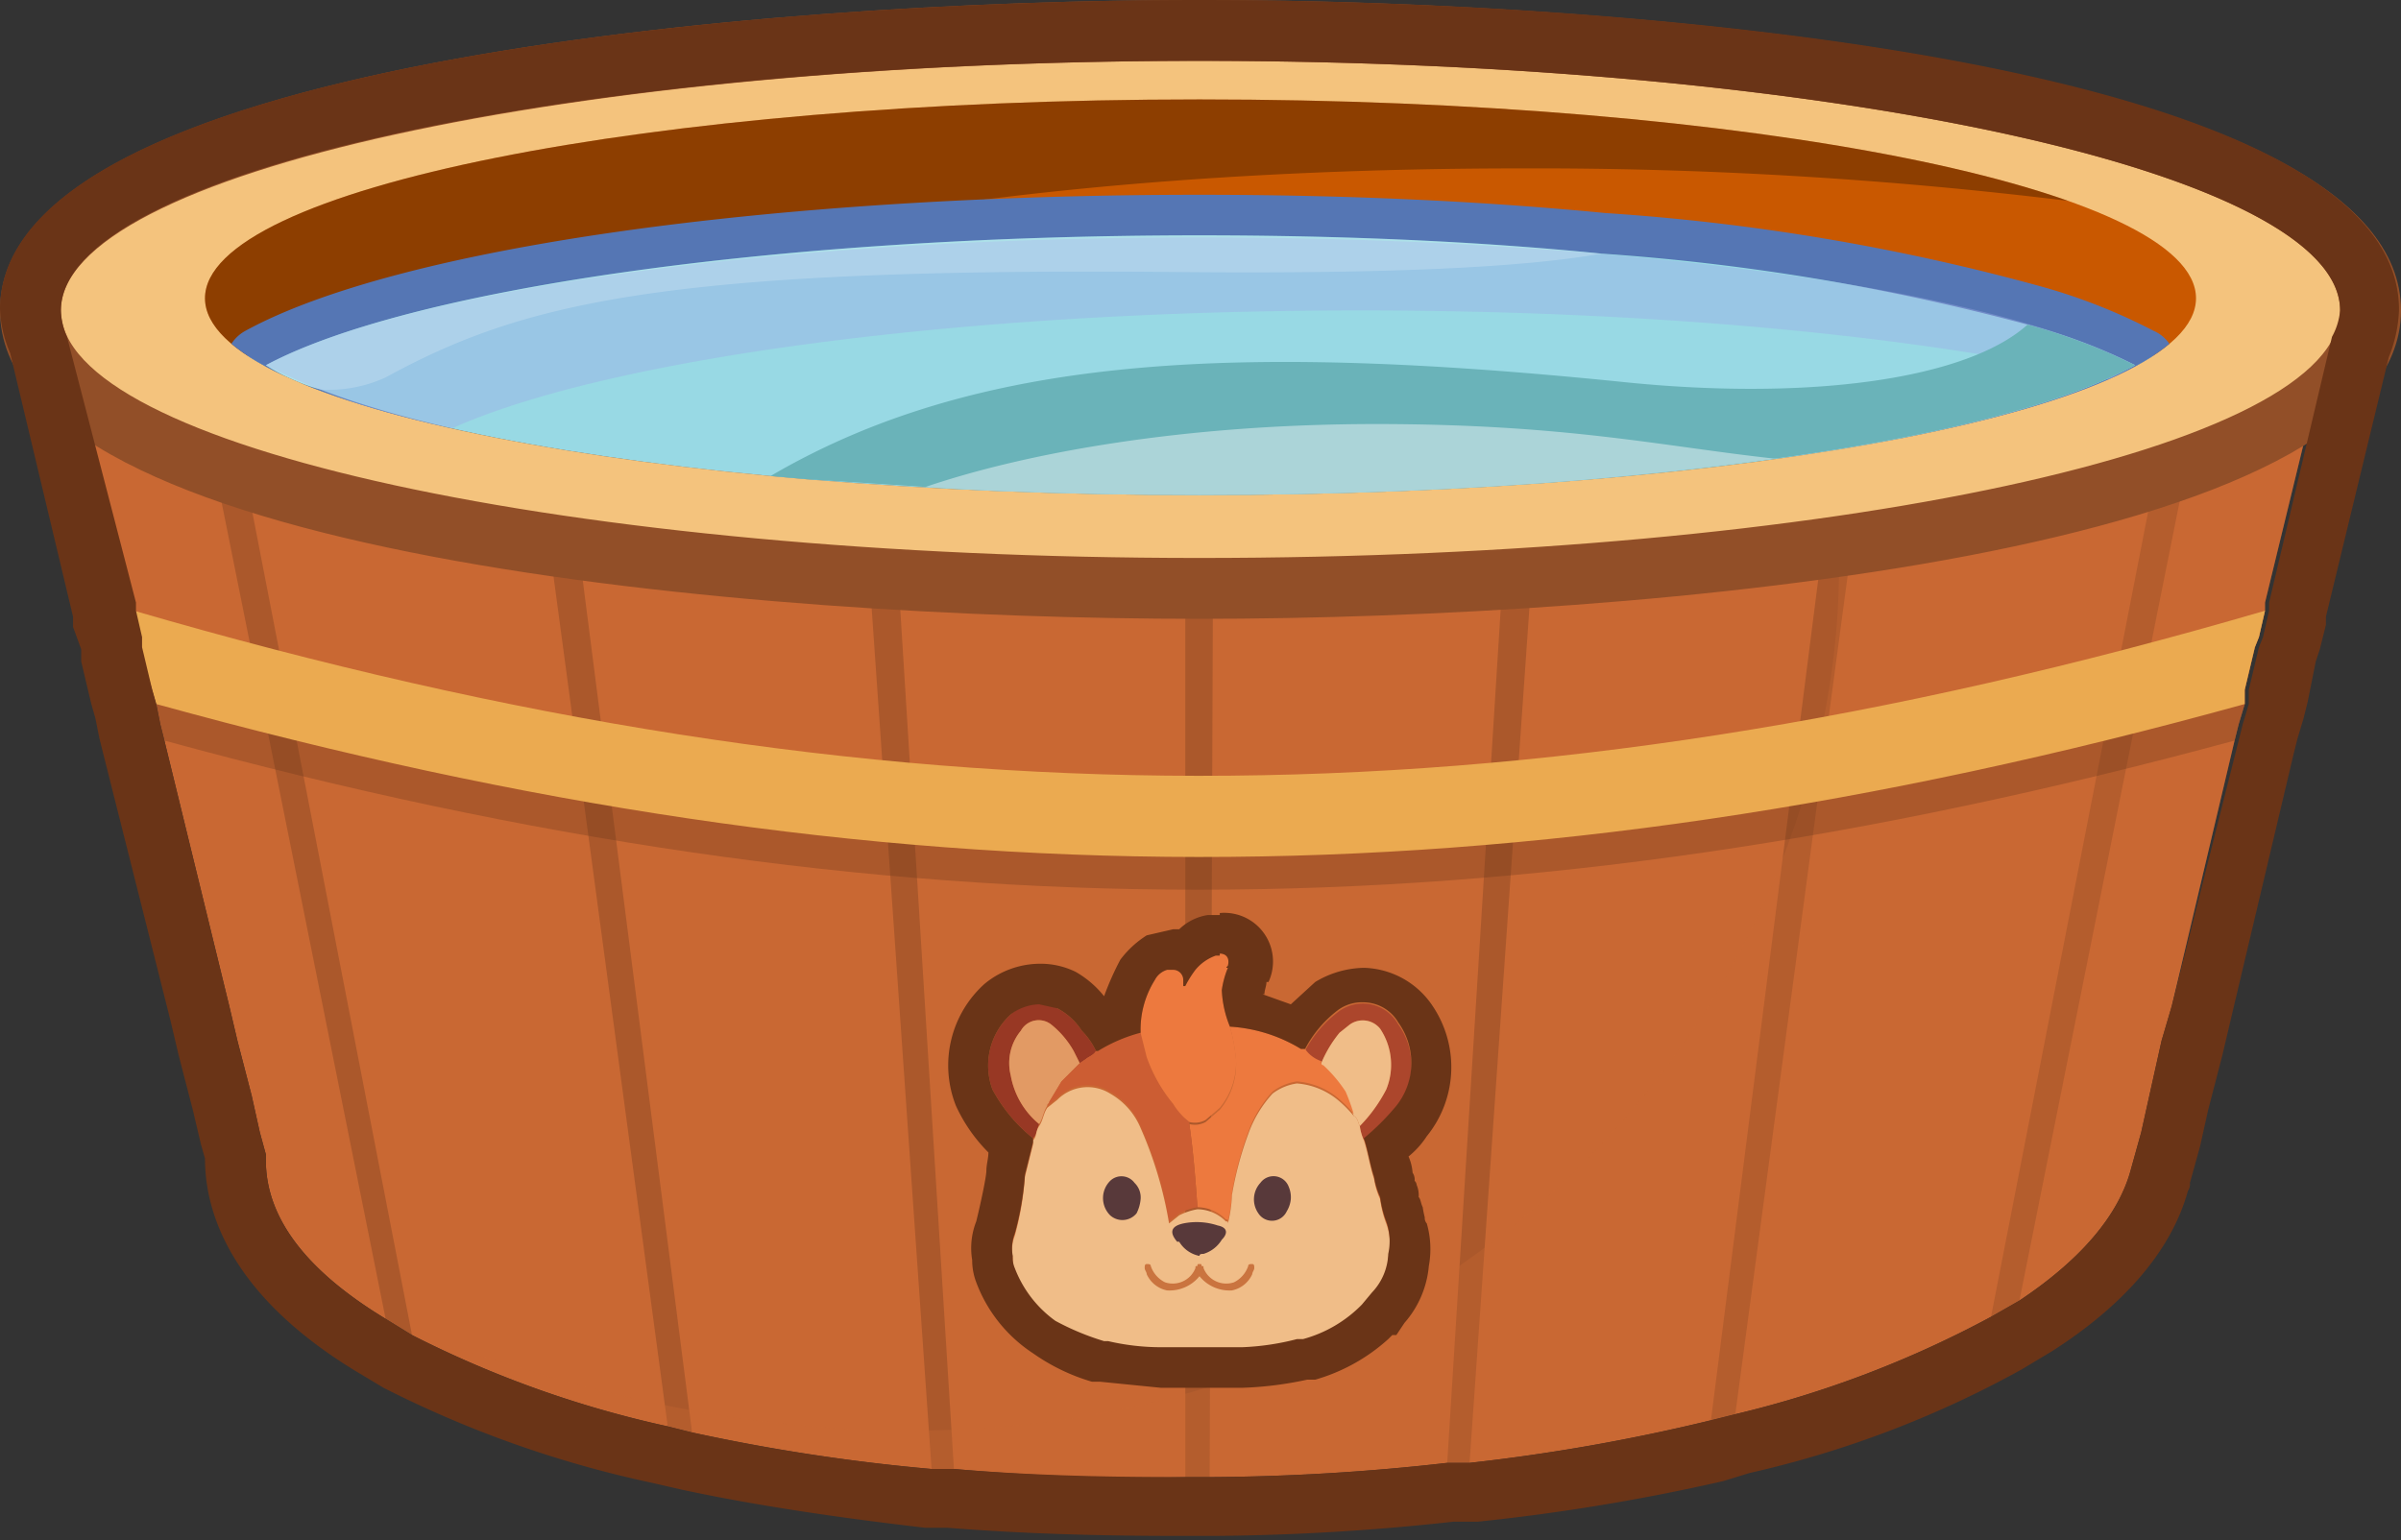 <svg xmlns="http://www.w3.org/2000/svg" xmlns:xlink="http://www.w3.org/1999/xlink" viewBox="0 0 118.3 75.9"><rect x="0" y="0" width="118.3" height="75.9" fill="#333333" stroke="none"/><defs><clipPath id="clip-path"><path d="M10.1,14.7c0,5.4,21.9,9.7,49,9.7s49.1-4.3,49.1-9.7-22-9.8-49.1-9.8S10.1,9.3,10.1,14.7Z" style="fill:none"/></clipPath></defs><g style="isolation:isolate"><g id="Layer_2" data-name="Layer 2"><g id="Layer_1-2" data-name="Layer 1"><g id="clean_4" data-name="clean 4"><path d="M3,15.3,6.5,29.7v.4l.3,1.3v.5L7.5,34l.2.7.2,1,.2.8,3.2,13.1.4,1.7.7,2.7.4,1.8h0l.3,1.1v.3c0,2.9,2.1,5.5,5.9,7.8l1.3.8a52.4,52.4,0,0,0,12.6,4.5l1.2.3a94.7,94.7,0,0,0,11.8,1.8H47a108.6,108.6,0,0,0,11.5.4h1.2a107.9,107.9,0,0,0,11.6-.7h1.1A94.4,94.4,0,0,0,84.3,70l1.2-.3a51.9,51.9,0,0,0,12.6-4.8l1.4-.8c3-2,4.9-4.2,5.5-6.5h0l.5-1.8.4-1.8.6-2.7.5-1.7,3.1-13.1.2-.8.3-1V34l.5-2.1.2-.5.3-1.3v-.4l3.5-14.4-6.1.4h-1.5l-15.1.9H91.1l-2.3.2-12.6.8H74.7l-14.8.9H58.4l-14.8-.9H42.1l-14.9-1H25.7l-15.1-.9H9.1Z" style="fill:#c96833"/><g style="opacity:0.3;mix-blend-mode:multiply"><path d="M98.1,64.9l1.4-.8,9.7-48.4h-1.5Z" style="fill:#633319;mix-blend-mode:multiply"/><path d="M84.3,70l1.2-.3,7.1-53H91.1Z" style="fill:#633319;mix-blend-mode:multiply"/><path d="M71.3,72.2h1.1l3.8-54.3H74.7Z" style="fill:#633319;mix-blend-mode:multiply"/><path d="M58.4,18.8V72.9h1.2l.2-54.1H58.4Z" style="fill:#633319;mix-blend-mode:multiply"/><path d="M42.1,17.8l3.8,54.6H47L43.6,17.9Z" style="fill:#633319;mix-blend-mode:multiply"/><path d="M25.7,16.7l7.2,53.6,1.2.3L27.2,16.8Z" style="fill:#633319;mix-blend-mode:multiply"/><path d="M9.1,15.7,19,65l1.3.8-9.7-50Z" style="fill:#633319;mix-blend-mode:multiply"/></g><path d="M20.3,65.8a52.4,52.4,0,0,0,12.6,4.5l1.2.3a94.7,94.7,0,0,0,11.8,1.8H47a108.6,108.6,0,0,0,11.5.4h1.2a107.9,107.9,0,0,0,11.6-.7h1.1A94.4,94.4,0,0,0,84.3,70l1.2-.3a51.9,51.9,0,0,0,12.6-4.8l1.4-.8c3-2,4.9-4.2,5.5-6.5h0l.5-1.8.4-1.8.6-2.7.5-1.7,3.1-13.1.2-.8.3-1V34l.5-2.1.2-.5.3-1.3v-.4l3.5-14.4-6.1.4h-1.5l-15.1.9H91.1l-2.3.2C98,43.6,71.4,81.5,25.9,67.5Z" style="fill:#c96833;opacity:0.3;mix-blend-mode:multiply"/><g style="opacity:0.3;mix-blend-mode:multiply"><path d="M113.1,31.4v0Z" style="fill:#633319"/><path d="M7,31.9,7.5,34l.2.7.2,1,.2.8c35.9,9.8,65.9,9.8,102,0l.2-.8.3-1V34l.5-2.1C74.2,42.6,43.8,42.5,7,31.9Z" style="fill:#633319"/></g><path d="M6.6,30.1l.3,1.3v.5L7.5,34l.2.7c36.2,10,66.4,10.1,102.9,0V34l.5-2.1.2-.5.3-1.3C74.3,41,43.7,40.9,6.6,30.1Z" style="fill:#ebaa50"/><path d="M59.1,29C30.5,29,1.5,24.3,1.5,15.3S30.5,1.5,59.1,1.5s57.7,4.7,57.7,13.8S87.8,29,59.1,29Z" style="fill:#f4c37d"/><path d="M59.1,3c31,0,56.2,5.5,56.2,12.3S90.1,27.5,59.1,27.5,3,22,3,15.3,28.1,3,59.1,3m0-3C37.2,0,0,3.2,0,15.3S37.2,30.5,59.1,30.5s59.2-3.2,59.2-15.2S81.1,0,59.1,0Z" style="fill:#924f28"/><g style="clip-path:url(#clip-path)"><path d="M10.1,14.7c0,5.4,21.9,9.7,49,9.7s49.1-4.3,49.1-9.7-22-9.8-49.1-9.8S10.1,9.3,10.1,14.7Z" style="fill:#c95800"/><path d="M59.1,4.9c18.4,0,34.3,2,42.8,5a215.6,215.6,0,0,0-27-1.6c-27.1,0-49,4.4-49,9.7,0,1.8,2.3,3.4,6.3,4.8-13.3-1.7-22.1-4.7-22.1-8.1C10.1,9.3,32,4.9,59.1,4.9Z" style="opacity:0.3;mix-blend-mode:multiply"/><path d="M59.1,25.4q-11.2,0-21.3-.9c-9.6-1-17.3-2.4-22.3-4.3a15.7,15.7,0,0,1-2.9-1.3,1.1,1.1,0,0,1-.5-.9.9.9,0,0,1,.5-.8c7.3-4,25.6-6.6,46.5-6.6,7.1,0,13.8.3,19.9.9A113.4,113.4,0,0,1,100.2,15a27.2,27.2,0,0,1,5.5,2.2.9.9,0,0,1,.5.8,1.1,1.1,0,0,1-.5.9C98.4,22.9,80.1,25.4,59.1,25.4Z" style="fill:#98d9e4"/><path d="M59.1,11.6c7.1,0,13.8.3,19.8.9a109.5,109.5,0,0,1,21,3.5,28.3,28.3,0,0,1,5.3,2c-6.9,3.8-24.9,6.4-46.1,6.4-7.6,0-14.8-.3-21.2-.9-9.4-.9-17.2-2.4-22.1-4.3A9.6,9.6,0,0,1,13.1,18c6.9-3.7,24.9-6.4,46-6.4m0-2c-21.1,0-39.5,2.6-47,6.7a1.9,1.9,0,0,0-1,1.7,2.1,2.1,0,0,0,1,1.8,18.1,18.1,0,0,0,3.1,1.3c5,1.9,12.9,3.4,22.6,4.4,6.6.6,13.8.9,21.3.9,21.2,0,39.6-2.6,47-6.6a2,2,0,0,0,1.1-1.8,1.8,1.8,0,0,0-1.1-1.7,28.4,28.4,0,0,0-5.6-2.2,107.1,107.1,0,0,0-21.4-3.6c-6.2-.6-12.9-.9-20-.9Z" style="fill:#5576b4"/><path d="M67,15.3c-19.9,0-37.1,2.4-44.7,5.8A34.8,34.8,0,0,1,13.1,18c6.9-3.7,24.9-6.3,46-6.3s39.2,2.6,46.1,6.3l-1.3.7C94.9,16.6,81.7,15.3,67,15.3Z" style="fill:#9cabe6;opacity:0.4;mix-blend-mode:multiply"/><path d="M37.9,23.5l7.7.5c4.3.3,8.8.4,13.5.4a196.1,196.1,0,0,0,28.3-1.8h.1c8-1.1,14.2-2.7,17.7-4.6a28.3,28.3,0,0,0-5.3-2c-3,2.7-10.8,3.8-20.2,2.8C60.8,16.9,48.1,17.5,37.9,23.5Z" style="fill:#6ab3b9"/><path d="M45.6,24c4.3.3,8.8.4,13.5.4a196.1,196.1,0,0,0,28.3-1.8c-5.5-.6-10.2-1.7-19.6-1.7S50.6,22.3,45.6,24Z" style="fill:#fff;opacity:0.44;mix-blend-mode:screen"/><path d="M13.1,18a9.6,9.6,0,0,0,2.7,1.2,6.7,6.7,0,0,0,3.2-.6c6.6-3.6,13.4-5.4,38.3-5.2,9.3.1,17.1-.1,21.6-.9-6-.6-12.7-.9-19.8-.9C38,11.6,20,14.3,13.1,18Z" style="fill:#fff;opacity:0.2"/></g><path d="M59.1,3c31,0,56.2,5.5,56.2,12.3a3.3,3.3,0,0,1-.4,1.3l-3.1,13.1v.4l-.3,1.3-.2.5-.5,2.1v.7l-.3,1-.2.8L107,49.6l-.5,1.7-.6,2.7-.4,1.8-.5,1.8h0c-.6,2.3-2.5,4.5-5.5,6.5l-1.4.8a51.9,51.9,0,0,1-12.6,4.8l-1.2.3a94.4,94.4,0,0,1-11.9,2.1H71.3a107.9,107.9,0,0,1-11.6.7H58c-3.8,0-7.5-.1-11-.4H45.9a94.7,94.7,0,0,1-11.8-1.8l-1.2-.3a52.4,52.4,0,0,1-12.6-4.5L19,65c-3.8-2.3-5.9-4.9-5.9-7.8v-.3l-.3-1.1h0L12.4,54l-.7-2.7-.4-1.7L8.1,36.5l-.2-.8-.2-1L7.5,34,7,31.9v-.5l-.3-1.3v-.4L3.3,16.6A3.5,3.5,0,0,1,3,15.3H3C3,8.5,28.1,3,59.1,3m0-3C37.2,0,.1,3.2,0,15.2H0a5.9,5.9,0,0,0,.5,2.2L3.6,30.4v.5L4,32v.6l.5,2.1.2.7.2,1,.2.8L8.4,50.3,8.8,52l.7,2.7.4,1.7h0l.2.7c0,2.7,1.3,6.7,7.3,10.4l1.5.9a54,54,0,0,0,13.3,4.7h0l1.3.3c3.7.8,7.8,1.4,12.1,1.9h1.1c3.8.3,7.6.4,11.3.4h1.9a114.8,114.8,0,0,0,11.7-.7h1.2A101.2,101.2,0,0,0,84.9,73l1.3-.4a50.7,50.7,0,0,0,13.4-5.1l1.5-.9c3.6-2.3,5.9-5,6.7-7.9a.6.6,0,0,0,.1-.4l.5-1.8.4-1.8.7-2.7.4-1.7L113,37.2l.2-.8.3-1,.2-.8.4-2,.2-.6.3-1.2v-.4l3.1-12.8a6.8,6.8,0,0,0,.5-2.3C118.3,3.2,81.1,0,59.1,0Z" style="fill:#6a3417"/><path d="M54,51.8c-.1.2-.4.3-.5.4l-.3.2-.3-.6a4.5,4.5,0,0,0-1.1-1.3,1,1,0,0,0-1.5.3,2.5,2.5,0,0,0-.5,2.2,4,4,0,0,0,1.4,2.4c-.1.2-.1.5-.3.7a7.8,7.8,0,0,1-2-2.4,3.4,3.4,0,0,1,.9-3.7,2,2,0,0,1,2.3-.3,3.2,3.2,0,0,1,1.2,1.1A3.6,3.6,0,0,1,54,51.8Z" style="fill:#983824"/><path d="M51.2,55.4A4,4,0,0,1,49.8,53a2.5,2.5,0,0,1,.5-2.2,1,1,0,0,1,1.5-.3,4.5,4.5,0,0,1,1.1,1.3l.3.6-.9.9-.6,1c0,.1-.1.1-.1.2h0C51.4,54.8,51.4,55.1,51.2,55.4Z" style="fill:#e29a64"/><path d="M65.1,52.4a1.6,1.6,0,0,1-.8-.6,5.8,5.8,0,0,1,1.6-1.9,2,2,0,0,1,3,.6,3.4,3.4,0,0,1-.1,4.1,12.1,12.1,0,0,1-1.6,1.6,2.5,2.5,0,0,1-.2-.7,7.5,7.5,0,0,0,1.3-1.8,3.2,3.2,0,0,0-.3-3,1.1,1.1,0,0,0-1.5-.2l-.5.4A6,6,0,0,0,65.1,52.4Z" style="fill:#ac462c"/><path d="M65.1,52.4a6,6,0,0,1,.9-1.5l.5-.4a1.1,1.1,0,0,1,1.5.2,3.2,3.2,0,0,1,.3,3A7.5,7.5,0,0,1,67,55.5c-.1-.2-.1-.4-.3-.5h0a10.4,10.4,0,0,0-.4-1,6.9,6.9,0,0,0-1.1-1.3C65.1,52.6,65.1,52.5,65.1,52.4Z" style="fill:#f0bd88"/><path d="M66.7,54.9a6,6,0,0,0-.8-.8,3.6,3.6,0,0,0-2-.8,2.6,2.6,0,0,0-1.2.5,5.9,5.9,0,0,0-1.2,2,16.7,16.7,0,0,0-.8,3,6.8,6.8,0,0,1-.2,1.4c0-.1,0-.1-.1-.1a2,2,0,0,0-1.4-.6c-.1-1.4-.2-2.7-.4-4.1a1.1,1.1,0,0,0,.8-.1l.7-.6a3.5,3.5,0,0,0,.8-2.4,8.6,8.6,0,0,0-.3-1.7,7.6,7.6,0,0,1,3.5,1.1h.2a1.6,1.6,0,0,0,.8.6c0,.1,0,.2.1.2a6.9,6.9,0,0,1,1.1,1.3A10.4,10.4,0,0,1,66.7,54.9Z" style="fill:#ed793e"/><path d="M58.6,55.4c.2,1.4.3,2.7.4,4.1a3.2,3.2,0,0,0-.9.3l-.5.4a19.5,19.5,0,0,0-1.4-4.7,3.5,3.5,0,0,0-1.5-1.7,2.1,2.1,0,0,0-2.6.3l-.5.4c0-.1.1-.1.1-.2l.6-1,.9-.9.3-.2c.1-.1.4-.2.5-.4h.1a7.8,7.8,0,0,1,2.1-.9l.3,1.2a7.6,7.6,0,0,0,1.3,2.3,3.4,3.4,0,0,0,.8.9Z" style="fill:#cc5d33"/><path d="M60.5,47.7c-.1,0-.1,0,0-.1Z" style="fill:#943623"/><path d="M51.6,54.5Z" style="fill:#cc5d33"/><path d="M68.3,60.3a5.3,5.3,0,0,1-.3-1.2,3.8,3.8,0,0,1-.3-1c-.2-.6-.3-1.3-.5-1.9a2.5,2.5,0,0,1-.2-.7c-.1-.2-.1-.4-.3-.5h0a6,6,0,0,0-.8-.8,3.6,3.6,0,0,0-2-.8,2.6,2.6,0,0,0-1.2.5,5.9,5.9,0,0,0-1.2,2,16.7,16.7,0,0,0-.8,3,6.8,6.8,0,0,1-.2,1.4c0-.1,0-.1-.1-.1a2,2,0,0,0-1.4-.6,3.2,3.2,0,0,0-.9.3l-.5.4a19.5,19.5,0,0,0-1.4-4.7,3.5,3.5,0,0,0-1.5-1.7,2.1,2.1,0,0,0-2.6.3l-.5.4h0c-.2.3-.2.6-.4.9s-.1.5-.3.7v.2l-.4,1.6a14.7,14.7,0,0,1-.5,2.9,2,2,0,0,0-.1,1.1h0a1.3,1.3,0,0,0,.1.6,5.7,5.7,0,0,0,2,2.6,12.8,12.8,0,0,0,2.4,1.1h.2a11.5,11.5,0,0,0,2.6.3h1.3a2.1,2.1,0,0,1,1.1-.1h1.6a12.6,12.6,0,0,0,2.7-.4h.3a6.4,6.4,0,0,0,2.9-1.6l.5-.6a2.9,2.9,0,0,0,.8-1.9A2.9,2.9,0,0,0,68.3,60.3Z" style="fill:#f0bd88"/><path d="M66.7,54.9h0Z" style="fill:#ed793e"/><polygon points="59.2 52.1 59.2 52.1 59.2 52.1 59.2 52.1" style="fill:#943623"/><path d="M58.4,48.5h0Z" style="fill:#fcfcfc"/><path d="M61.7,62.3c-.1,0-.2,0-.2.1a1.4,1.4,0,0,1-.7.8,1.2,1.2,0,0,1-1.5-.7c0-.1,0-.1-.1-.1h0c0-.1,0-.1-.1-.1s-.1,0-.1.1h0c-.1,0-.1,0-.1.1a1.2,1.2,0,0,1-1.5.7,1.4,1.4,0,0,1-.7-.8c0-.1-.1-.1-.2-.1s-.1.1-.1.2.1.2.1.3a1.4,1.4,0,0,0,1,.8,1.9,1.9,0,0,0,1.6-.7,1.9,1.9,0,0,0,1.6.7,1.4,1.4,0,0,0,1-.8c0-.1.1-.2.1-.3S61.8,62.3,61.7,62.3Z" style="fill:#ca743f"/><path d="M60,60.4a3.3,3.3,0,0,0-1.7-.1q-.9.2-.3.9h.1a1.5,1.5,0,0,0,1,.7c0-.1.1-.1.2-.1a1.6,1.6,0,0,0,.9-.7C60.5,60.8,60.5,60.5,60,60.4Z" style="fill:#58393a"/><path d="M55.9,58.3a.8.8,0,0,0-1.2-.1,1.2,1.2,0,0,0,0,1.7.9.9,0,0,0,1.3-.1,1.9,1.9,0,0,0,.2-.7A1,1,0,0,0,55.9,58.3Z" style="fill:#58393a"/><path d="M63.5,58.5a.8.8,0,0,0-1.4-.2,1.2,1.2,0,0,0-.1,1.5.8.8,0,0,0,1.4-.1,1.4,1.4,0,0,0,.2-.6A1.3,1.3,0,0,0,63.5,58.5Z" style="fill:#58393a"/><path d="M60.6,50.6a5.3,5.3,0,0,1-.4-1.8,4.5,4.5,0,0,1,.3-1.1c-.1,0-.1,0,0-.1h0q.2-.7-.6-.6a2.3,2.3,0,0,0-1,.7,5.6,5.6,0,0,0-.5.8h-.1v-.3a.5.5,0,0,0-.8-.4,1,1,0,0,0-.6.5,4.6,4.6,0,0,0-.7,2.6l.3,1.2a7.6,7.6,0,0,0,1.3,2.3,3.4,3.4,0,0,0,.8.9h0a1.1,1.1,0,0,0,.8-.1l.7-.6a3.5,3.5,0,0,0,.8-2.4A8.6,8.6,0,0,0,60.6,50.6Zm-1.4,1.5Z" style="fill:#ed793e"/><path d="M60.1,47c.3,0,.5.2.4.6h0c-.1.1-.1.1,0,.1a4.5,4.5,0,0,0-.3,1.1,5.3,5.3,0,0,0,.4,1.8h0v.2a4,4,0,0,1,.3,1.5,4,4,0,0,0-.3-1.5v-.2a7.6,7.6,0,0,1,3.5,1.1h.2a5.8,5.8,0,0,1,1.6-1.9,2,2,0,0,1,1.3-.4,2,2,0,0,1,1.7,1,3.4,3.4,0,0,1-.1,4.1,12.1,12.1,0,0,1-1.6,1.6c.2.6.3,1.3.5,1.9a3.8,3.8,0,0,0,.3,1,5.3,5.3,0,0,0,.3,1.2,2.9,2.9,0,0,1,.1,1.6,2.9,2.9,0,0,1-.8,1.9l-.5.6A6.4,6.4,0,0,1,64.2,66h-.3a12.6,12.6,0,0,1-2.7.4h-4a11.5,11.5,0,0,1-2.6-.3h-.2A12.8,12.8,0,0,1,52,65.1a5.7,5.7,0,0,1-2-2.6,1.3,1.3,0,0,1-.1-.6h0a2,2,0,0,1,.1-1.1,14.7,14.7,0,0,0,.5-2.9l.4-1.6v-.2a7.8,7.8,0,0,1-2-2.4,3.4,3.4,0,0,1,.9-3.7,2.4,2.4,0,0,1,1.4-.5l.9.2a3.2,3.2,0,0,1,1.2,1.1,3.6,3.6,0,0,1,.7,1h.1a7.8,7.8,0,0,1,2.1-.9,4.6,4.6,0,0,1,.7-2.6,1,1,0,0,1,.6-.5h.3a.5.5,0,0,1,.5.5v.3h.1a5.6,5.6,0,0,1,.5-.8,2.3,2.3,0,0,1,1-.7h.2m0-2h-.6a2.6,2.6,0,0,0-1.4.7h-.3l-1.3.3a4.9,4.9,0,0,0-1.3,1.2,14.2,14.2,0,0,0-.8,1.8A4.9,4.9,0,0,0,53,47.9a3.9,3.9,0,0,0-1.8-.4,4.3,4.3,0,0,0-2.7,1,5.4,5.4,0,0,0-1.4,6,7.9,7.9,0,0,0,1.6,2.3c0,.3-.1.6-.1.9s-.3,1.7-.5,2.5a3.6,3.6,0,0,0-.2,1.9,3.1,3.1,0,0,0,.2,1.1,7.2,7.2,0,0,0,2.8,3.5,9.8,9.8,0,0,0,2.9,1.4h.4l3,.3h4a17.5,17.5,0,0,0,3.2-.4h.4a9.1,9.1,0,0,0,3.6-2l.2-.2h.2l.4-.6a4.9,4.9,0,0,0,1.2-2.8,4.6,4.6,0,0,0-.1-2.1.4.4,0,0,1-.1-.3,4.3,4.3,0,0,1-.1-.5c-.1-.2-.1-.4-.2-.5a1.3,1.3,0,0,0-.1-.6.3.3,0,0,0-.1-.2.6.6,0,0,0-.1-.4,2.4,2.4,0,0,0-.2-.8,4.3,4.3,0,0,0,.9-1,5.4,5.4,0,0,0,.3-6.4,4.2,4.2,0,0,0-3.4-1.9,4.8,4.8,0,0,0-2.4.7l-1.2,1.1-1.4-.5h.1c0-.2.1-.4.1-.6h.1A2.4,2.4,0,0,0,60.1,45Z" style="fill:#6a3417"/></g></g></g></g></svg>